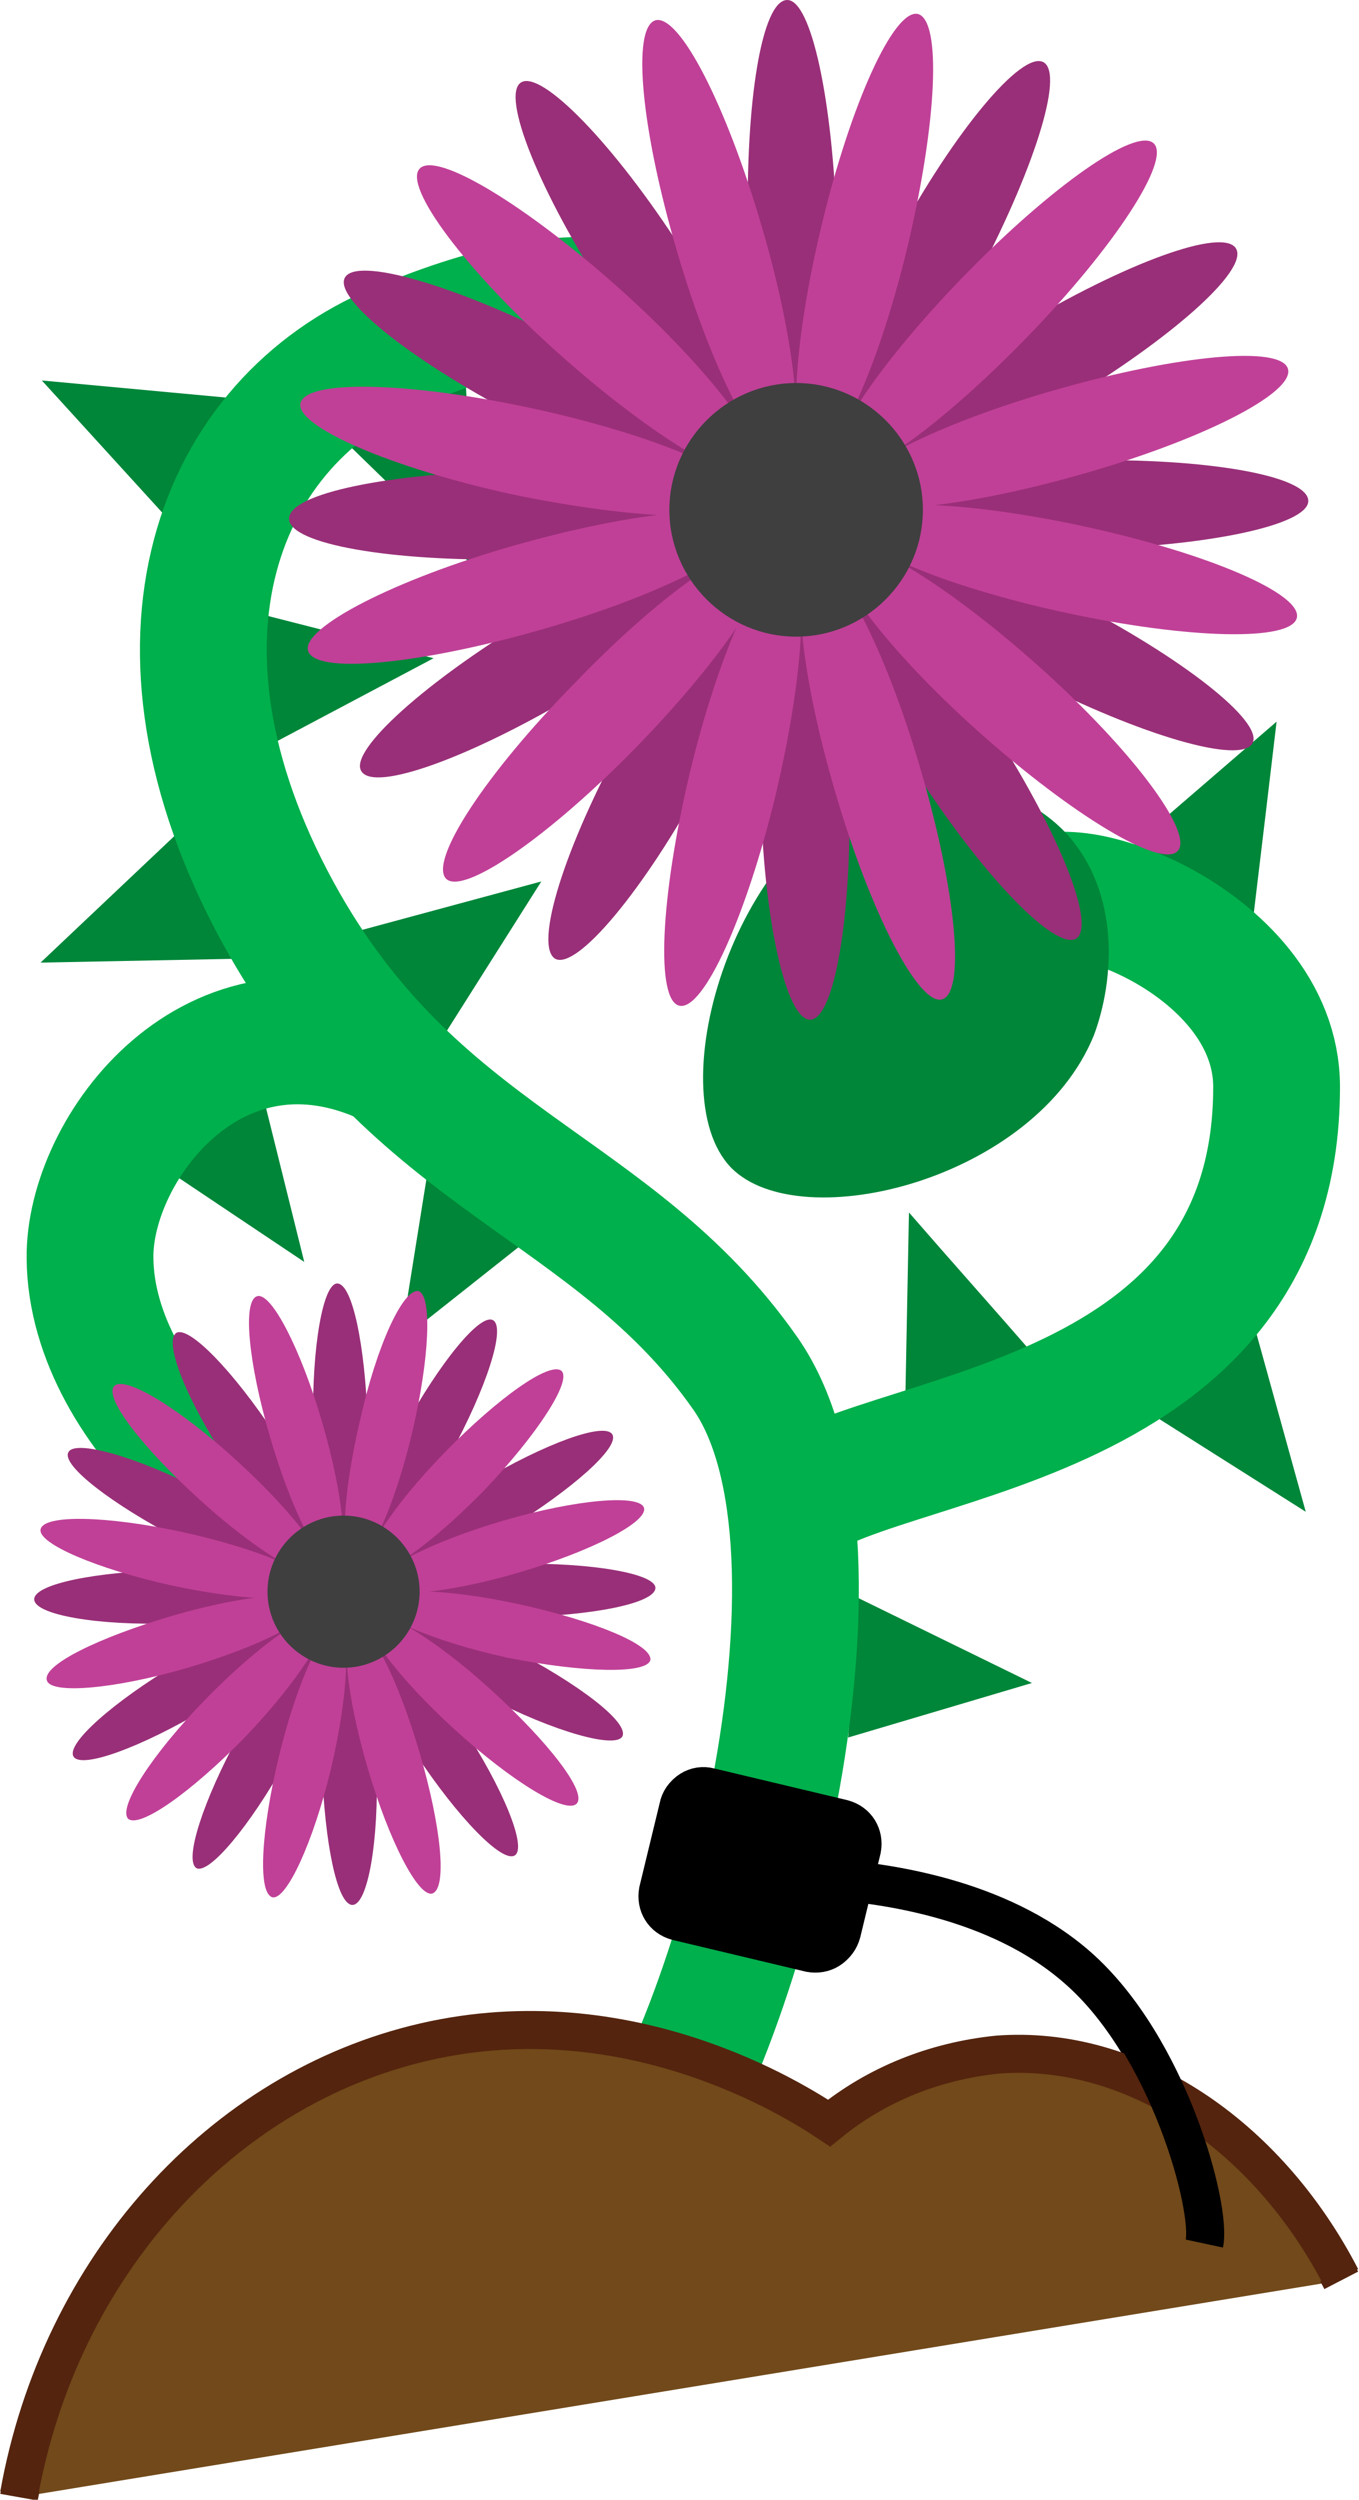 <?xml version="1.0" encoding="utf-8"?>
<!-- Generator: Adobe Illustrator 25.0.1, SVG Export Plug-In . SVG Version: 6.00 Build 0)  -->
<svg version="1.1" id="Layer_1" xmlns="http://www.w3.org/2000/svg" xmlns:xlink="http://www.w3.org/1999/xlink" x="0px" y="0px"
	 viewBox="0 0 107.2 197.1" style="enable-background:new 0 0 107.2 197.1;" xml:space="preserve">
<style type="text/css">
	.st0{fill:#008639;}
	.st1{fill:none;stroke:#00B04C;stroke-width:10;stroke-miterlimit:10;}
	.st2{fill:#71491A;}
	.st3{fill:none;stroke:#54240E;stroke-width:3;stroke-miterlimit:10;}
	.st4{fill:none;stroke:#000000;stroke-width:3;stroke-miterlimit:10;}
	.st5{fill:#992F78;}
	.st6{fill:#C04097;}
	.st7{fill:#3F3F3F;}
</style>
<g>
	<polyline class="st0" points="36.7,29.6 26.7,34.3 37.6,44.9 	"/>
	<polyline class="st0" points="13.6,41.3 18.4,31.4 3.3,30 	"/>
	<path class="st0" d="M19.3,48.1c0.5,3.7,1,7.3,1.5,10.9l13.4-7.1"/>
	<path class="st0" d="M18.5,75.6c-1.4-3.4-2.9-6.8-4.3-10.1l-11,10.4"/>
	<polyline class="st0" points="20.3,84.6 11.3,91 24,99.5 	"/>
	<path class="st0" d="M43.6,96.2L34,90.7c-0.8,5-1.6,10-2.4,15"/>
	<polyline class="st0" points="27.9,73.5 34.6,82.3 42.7,69.5 	"/>
	<path class="st0" d="M71.4,111l10.3-4c-3.3-3.8-6.7-7.6-10-11.4"/>
	<polyline class="st0" points="98.9,104.4 90.2,111.1 103,119.2 	"/>
	<path class="st0" d="M89.1,66.9l9.8,5.1c0.6-5,1.2-10,1.8-15.1"/>
	<path class="st0" d="M67.7,126c-0.3,3.7-0.5,7.3-0.8,11l14.5-4.3"/>
	<path class="st1" d="M49.1,172.7c9.3-11.5,19.4-50.5,9.7-64.4c-10.5-15-26.1-16.6-36.9-36.4c-11.6-21.3-4.7-38.7,9.5-44.6
		c16-6.7,22.2-3.1,24.9,2.9"/>
	<path class="st1" d="M61.9,119.1c6.4-6.3,38.8-5.7,38.8-33.4c0-11.8-18.4-18-19.4-13.8"/>
	<path class="st1" d="M30.7,83.8C16.9,77.3,7,90.6,7.1,99.2c0.1,12.5,15.1,24,21.5,22.2"/>
	<path class="st2" d="M1.5,196.9c3.2-17.9,15.9-32,32-35.7c16.1-3.7,29.2,4.6,31.9,6.4c3.8-3.1,8.4-4.9,13.3-5.4
		c10.6-0.8,21.2,6.2,27.1,17.6"/>
	<path class="st3" d="M1.5,196.9c3.2-17.9,15.9-32,32-35.7c16.1-3.7,29.2,4.6,31.9,6.4c3.8-3.1,8.4-4.9,13.3-5.4
		c10.6-0.8,21.2,6.2,27.1,17.6"/>
	<path class="st0" d="M84.1,65.7c-3.8-4-9.7-4.8-13.9-3.7c-12.1,3.2-18.4,24.1-12.5,30.1c5.5,5.5,24,0.9,28.6-10.5
		C87.9,77.3,88.4,70.4,84.1,65.7z"/>
	<path d="M55.9,141l10.5,2.5c1.1,0.3,1.7,1.3,1.5,2.4l-1.6,6.6c-0.3,1.1-1.3,1.7-2.4,1.5l-10.5-2.5c-1.1-0.3-1.7-1.3-1.5-2.4
		l1.6-6.6C53.7,141.4,54.8,140.7,55.9,141z"/>
	<path class="st4" d="M55.9,141l10.5,2.5c1.1,0.3,1.7,1.3,1.5,2.4l-1.6,6.6c-0.3,1.1-1.3,1.7-2.4,1.5l-10.5-2.5
		c-1.1-0.3-1.7-1.3-1.5-2.4l1.6-6.6C53.7,141.4,54.8,140.7,55.9,141z"/>
	<path class="st4" d="M94.9,177c0.6-2.8-2.8-15.6-10-21.8c-6.3-5.5-15.4-6.6-19.3-6.9"/>
	<path class="st5" d="M41.1,6.5c1.6-1,7.3,4.8,12.7,13.2c5.4,8.3,8.5,15.9,6.9,17c-1.6,1-7.3-4.8-12.7-13.2
		C42.5,15.1,39.5,7.5,41.1,6.5z"/>
	<path class="st5" d="M65.3,43.8c1.6-1,7.3,4.8,12.7,13.2c5.4,8.3,8.5,15.9,6.9,17c-1.6,1-7.3-4.8-12.7-13.2
		C66.8,52.5,63.7,44.9,65.3,43.8z"/>
	<path class="st5" d="M27.2,21.9c0.9-1.7,8.8,0.6,17.6,5.1S60,36.5,59.2,38.3c-0.9,1.7-8.8-0.6-17.6-5.1S26.3,23.6,27.2,21.9z"/>
	<path class="st5" d="M66.8,42.2c0.9-1.7,8.8,0.6,17.6,5.1c8.8,4.5,15.3,9.6,14.4,11.3c-0.9,1.7-8.8-0.6-17.6-5.1
		S65.9,43.9,66.8,42.2z"/>
	<path class="st5" d="M40.7,37.1c9.9-0.2,18,1.2,18,3.2c0,1.9-8,3.6-17.9,3.8c-9.9,0.2-18-1.2-18-3.2S30.7,37.3,40.7,37.1z"/>
	<path class="st5" d="M85.2,36.3c9.9-0.2,18,1.2,18,3.2c0,1.9-8,3.6-17.9,3.8c-9.9,0.2-18-1.2-18-3.2C67.2,38.2,75.3,36.5,85.2,36.3
		z"/>
	<path class="st5" d="M42.1,48.6c8.5-5.1,16.2-7.9,17.2-6.2c1,1.7-5.1,7.1-13.6,12.2c-8.5,5.1-16.2,7.9-17.2,6.2
		C27.5,59.2,33.6,53.7,42.1,48.6z"/>
	<path class="st5" d="M80.3,25.8c8.5-5.1,16.2-7.9,17.2-6.2s-5.1,7.1-13.6,12.2S67.7,39.7,66.7,38C65.7,36.4,71.8,30.9,80.3,25.8z"
		/>
	<path class="st5" d="M49.3,58.1c4.7-8.7,10-15,11.7-14.1c1.7,0.9-0.8,8.7-5.5,17.5c-4.7,8.7-10,15-11.7,14.1
		C42.1,74.6,44.5,66.8,49.3,58.1z"/>
	<path class="st5" d="M70.6,19c4.7-8.7,10-15,11.7-14.1c1.7,0.9-0.8,8.7-5.5,17.5s-10,15-11.7,14.1C63.3,35.5,65.8,27.7,70.6,19z"/>
	<path class="st5" d="M63.1,44.5c1.9,0,3.7,8,3.9,17.9c0.2,9.9-1.2,18-3.1,18c-1.9,0-3.7-8-3.9-17.9C59.8,52.6,61.2,44.5,63.1,44.5z
		"/>
	<path class="st5" d="M62.1,0C64,0,65.7,8,66,17.9c0.2,9.9-1.2,18-3.1,18C61,36,59.2,28,59,18S60.1,0,62.1,0z"/>
	<path class="st6" d="M33.1,13.3c1.3-1.4,8.3,2.8,15.7,9.4c7.4,6.6,12.3,13.2,11,14.6c-1.3,1.4-8.3-2.8-15.7-9.4
		C36.7,21.3,31.8,14.7,33.1,13.3z"/>
	<path class="st6" d="M66.2,43.1c1.3-1.4,8.3,2.8,15.7,9.4c7.4,6.6,12.3,13.2,11,14.6c-1.3,1.4-8.3-2.8-15.7-9.4
		C69.8,51.1,64.9,44.5,66.2,43.1z"/>
	<path class="st6" d="M23.7,31.8c0.4-1.9,8.6-1.7,18.3,0.4c9.7,2.1,17.2,5.3,16.8,7.2S50.2,41,40.5,39
		C30.8,36.9,23.3,33.6,23.7,31.8z"/>
	<path class="st6" d="M67.2,41.1c0.4-1.9,8.6-1.7,18.3,0.4c9.7,2.1,17.2,5.3,16.8,7.2s-8.6,1.7-18.3-0.4
		C74.3,46.2,66.8,43,67.2,41.1z"/>
	<path class="st6" d="M40.6,43c9.5-2.7,17.7-3.5,18.2-1.6c0.5,1.9-6.8,5.6-16.3,8.3s-17.7,3.5-18.2,1.6C23.8,49.5,31.1,45.7,40.6,43
		z"/>
	<path class="st6" d="M83.4,30.7c9.5-2.7,17.7-3.5,18.2-1.6c0.5,1.9-6.8,5.6-16.3,8.3c-9.5,2.7-17.7,3.5-18.2,1.6
		S73.9,33.4,83.4,30.7z"/>
	<path class="st6" d="M45.3,53.9C52.2,46.7,59,42,60.4,43.4c1.4,1.3-3.1,8.2-10.1,15.4c-6.9,7.1-13.7,11.8-15.1,10.5
		C33.8,67.9,38.3,61,45.3,53.9z"/>
	<path class="st6" d="M76,21.8c6.9-7.1,13.6-11.8,15-10.5c1.4,1.3-3.1,8.2-10,15.3S67.4,38.5,66,37.1S69.1,28.9,76,21.8z"/>
	<path class="st6" d="M54.4,61c2.3-9.6,5.7-17.1,7.6-16.7s1.5,8.6-0.8,18.3c-2.3,9.6-5.7,17.1-7.6,16.7C51.7,78.9,52.1,70.7,54.4,61
		z"/>
	<path class="st6" d="M64.8,17.8c2.3-9.6,5.7-17.1,7.6-16.7c1.9,0.5,1.5,8.6-0.8,18.3C69.3,29,65.9,36.5,64,36S62.5,27.4,64.8,17.8z
		"/>
	<path class="st6" d="M64.2,44.3c1.8-0.5,5.6,6.7,8.4,16.3c2.8,9.5,3.6,17.7,1.7,18.2c-1.8,0.5-5.6-6.7-8.4-16.3
		C63.1,53,62.3,44.9,64.2,44.3z"/>
	<path class="st6" d="M51.7,1.6c1.9-0.5,5.6,6.7,8.4,16.3c2.8,9.5,3.5,17.7,1.7,18.2s-5.6-6.7-8.4-16.3C50.6,10.3,49.8,2.2,51.7,1.6
		z"/>
	<path class="st5" d="M13.9,105.1c1-0.6,4.5,3,7.8,8s5.2,9.7,4.2,10.4c-1,0.6-4.5-3-7.8-8C14.7,110.4,12.9,105.8,13.9,105.1z"/>
	<path class="st5" d="M40.6,146.3c-1,0.6-4.5-3-7.8-8c-3.3-5-5.2-9.7-4.2-10.3c1-0.6,4.5,3,7.8,8S41.6,145.7,40.6,146.3"/>
	<path class="st5" d="M5.4,114.5c0.5-1,5.3,0.3,10.7,3.1c5.4,2.8,9.3,5.8,8.8,6.9s-5.3-0.3-10.7-3.1C8.8,118.6,4.8,115.5,5.4,114.5z
		"/>
	<path class="st5" d="M29.6,126.9c0.5-1,5.3,0.3,10.7,3.1c5.4,2.8,9.3,5.8,8.8,6.9c-0.5,1-5.3-0.3-10.7-3.1
		C32.9,131,29,127.9,29.6,126.9z"/>
	<path class="st5" d="M2.7,126.1c0-1.2,4.9-2.2,10.9-2.3c6.1-0.1,11,0.8,11,1.9s-4.9,2.2-10.9,2.3C7.6,128.2,2.7,127.3,2.7,126.1"/>
	<path class="st5" d="M40.7,123.3c6.1-0.1,11,0.8,11,1.9c0,1.2-4.9,2.2-10.9,2.3s-11-0.8-11-1.9C29.8,124.5,34.7,123.4,40.7,123.3z"
		/>
	<path class="st5" d="M14.1,131.1c5.2-3.1,9.9-4.8,10.5-3.8c0.6,1-3.1,4.3-8.3,7.4s-9.9,4.8-10.5,3.8
		C5.2,137.5,8.9,134.2,14.1,131.1z"/>
	<path class="st5" d="M37.8,116.9c5.2-3.1,9.9-4.8,10.5-3.8s-3.1,4.3-8.3,7.5c-5.2,3.1-9.9,4.8-10.5,3.8
		C28.9,123.3,32.6,120,37.8,116.9z"/>
	<path class="st5" d="M15.5,147.3c-1-0.6,0.5-5.3,3.4-10.6c2.9-5.3,6.1-9.2,7.1-8.6c1,0.6-0.5,5.3-3.4,10.7
		C19.7,144,16.5,147.8,15.5,147.3"/>
	<path class="st5" d="M31.8,112.7c2.9-5.3,6.1-9.2,7.1-8.6c1,0.6-0.5,5.3-3.4,10.6c-2.9,5.3-6.1,9.2-7.1,8.6
		C27.4,122.8,28.9,118.1,31.8,112.7z"/>
	<path class="st5" d="M27.8,150.2c-1.2,0-2.2-4.9-2.4-10.9c-0.1-6,0.7-11,1.9-11s2.2,4.9,2.4,10.9S29,150.2,27.8,150.2"/>
	<path class="st5" d="M26.6,101.2c1.2,0,2.2,4.9,2.4,10.9c0.1,6.1-0.7,11-1.9,11c-1.2,0-2.2-4.8-2.4-10.9
		C24.6,106.1,25.5,101.2,26.6,101.2"/>
	<path class="st6" d="M9,109.3c0.8-0.9,5.1,1.7,9.6,5.8c4.5,4.1,7.5,8,6.7,8.9s-5.1-1.7-9.6-5.8C11.2,114.1,8.2,110.2,9,109.3z"/>
	<path class="st6" d="M29.2,127.5c0.8-0.9,5.1,1.7,9.6,5.8c4.5,4.1,7.5,8,6.7,8.9s-5.1-1.7-9.6-5.8
		C31.4,132.3,28.4,128.3,29.2,127.5z"/>
	<path class="st6" d="M3.2,120.6c0.2-1.2,5.2-1.1,11.2,0.2c5.9,1.3,10.5,3.2,10.3,4.4c-0.2,1.2-5.2,1.1-11.2-0.2
		C7.6,123.7,3,121.7,3.2,120.6z"/>
	<path class="st6" d="M29.8,126.3c0.2-1.2,5.2-1.1,11.2,0.2c5.9,1.3,10.5,3.2,10.3,4.4C51,132,46,131.9,40,130.7
		C34.1,129.4,29.5,127.4,29.8,126.3z"/>
	<path class="st6" d="M13.6,127.4c5.8-1.7,10.8-2.1,11.1-1s-4.1,3.4-9.9,5.1c-5.8,1.7-10.8,2.1-11.1,1
		C3.3,131.3,7.8,129.1,13.6,127.4z"/>
	<path class="st6" d="M39.7,119.9c5.8-1.7,10.8-2.1,11.1-1c0.3,1.1-4.1,3.4-9.9,5.1c-5.8,1.7-10.8,2.1-11.1,1S33.9,121.6,39.7,119.9
		z"/>
	<path class="st6" d="M16.2,134c4.2-4.3,8.3-7.2,9.2-6.4c0.8,0.8-1.9,5-6.1,9.4c-4.2,4.3-8.3,7.2-9.2,6.4
		C9.3,142.5,12,138.3,16.2,134z"/>
	<path class="st6" d="M35.1,114.5c4.2-4.3,8.3-7.2,9.2-6.4c0.8,0.8-1.9,5-6.1,9.4c-4.2,4.3-8.3,7.2-9.2,6.4
		C28.2,123,30.9,118.8,35.1,114.5z"/>
	<path class="st6" d="M21.5,149.6c-1.2-0.3-0.9-5.3,0.5-11.1s3.5-10.4,4.6-10.2s0.9,5.3-0.5,11.2C24.7,145.3,22.6,149.8,21.5,149.6"
		/>
	<path class="st6" d="M33,101.8c1.1,0.3,0.9,5.3-0.5,11.2s-3.5,10.4-4.6,10.2c-1.1-0.3-0.9-5.3,0.5-11.2
		C29.7,106.1,31.8,101.6,33,101.8"/>
	<path class="st6" d="M34.1,149.3c-1.1,0.3-3.4-4.1-5.1-9.9c-1.7-5.8-2.2-10.8-1-11.1c1.2-0.3,3.4,4.1,5.1,9.9
		C34.8,144,35.3,148.9,34.1,149.3"/>
	<path class="st6" d="M20.3,102.2c1.1-0.3,3.4,4.1,5.1,9.9c1.7,5.8,2.2,10.8,1,11.1c-1.2,0.3-3.4-4.1-5.1-9.9
		C19.6,107.5,19.1,102.5,20.3,102.2"/>
	<path class="st7" d="M62.8,30.2c5.5,0,10,4.5,10,10s-4.5,10-10,10s-10-4.5-10-10S57.3,30.2,62.8,30.2z"/>
	<path class="st7" d="M27.1,119.5c3.3,0,6,2.7,6,6s-2.7,6-6,6s-6-2.7-6-6S23.8,119.5,27.1,119.5z"/>
	<path class="st2" d="M1.5,196.7c3.2-17.9,15.9-32,32-35.7c16.1-3.7,29.2,4.6,31.9,6.4c3.8-3.1,8.4-4.9,13.3-5.4
		c10.6-0.8,21.2,6.2,27.1,17.6"/>
	<path class="st3" d="M1.5,196.7c3.2-17.9,15.9-32,32-35.7c16.1-3.7,29.2,4.6,31.9,6.4c3.8-3.1,8.4-4.9,13.3-5.4
		c10.6-0.8,21.2,6.2,27.1,17.6"/>
	<path d="M56,140.9l10.5,2.5c1.1,0.3,1.7,1.3,1.5,2.4l-1.6,6.6c-0.3,1.1-1.3,1.7-2.4,1.5l-10.5-2.5c-1.1-0.3-1.7-1.3-1.5-2.4
		l1.6-6.6C53.8,141.3,54.9,140.6,56,140.9z"/>
	<path class="st4" d="M56,140.9l10.5,2.5c1.1,0.3,1.7,1.3,1.5,2.4l-1.6,6.6c-0.3,1.1-1.3,1.7-2.4,1.5l-10.5-2.5
		c-1.1-0.3-1.7-1.3-1.5-2.4l1.6-6.6C53.8,141.3,54.9,140.6,56,140.9z"/>
	<path class="st4" d="M95,176.9c0.6-2.8-2.8-15.6-10-21.9c-6.3-5.5-15.4-6.6-19.3-6.9"/>
</g>
</svg>
